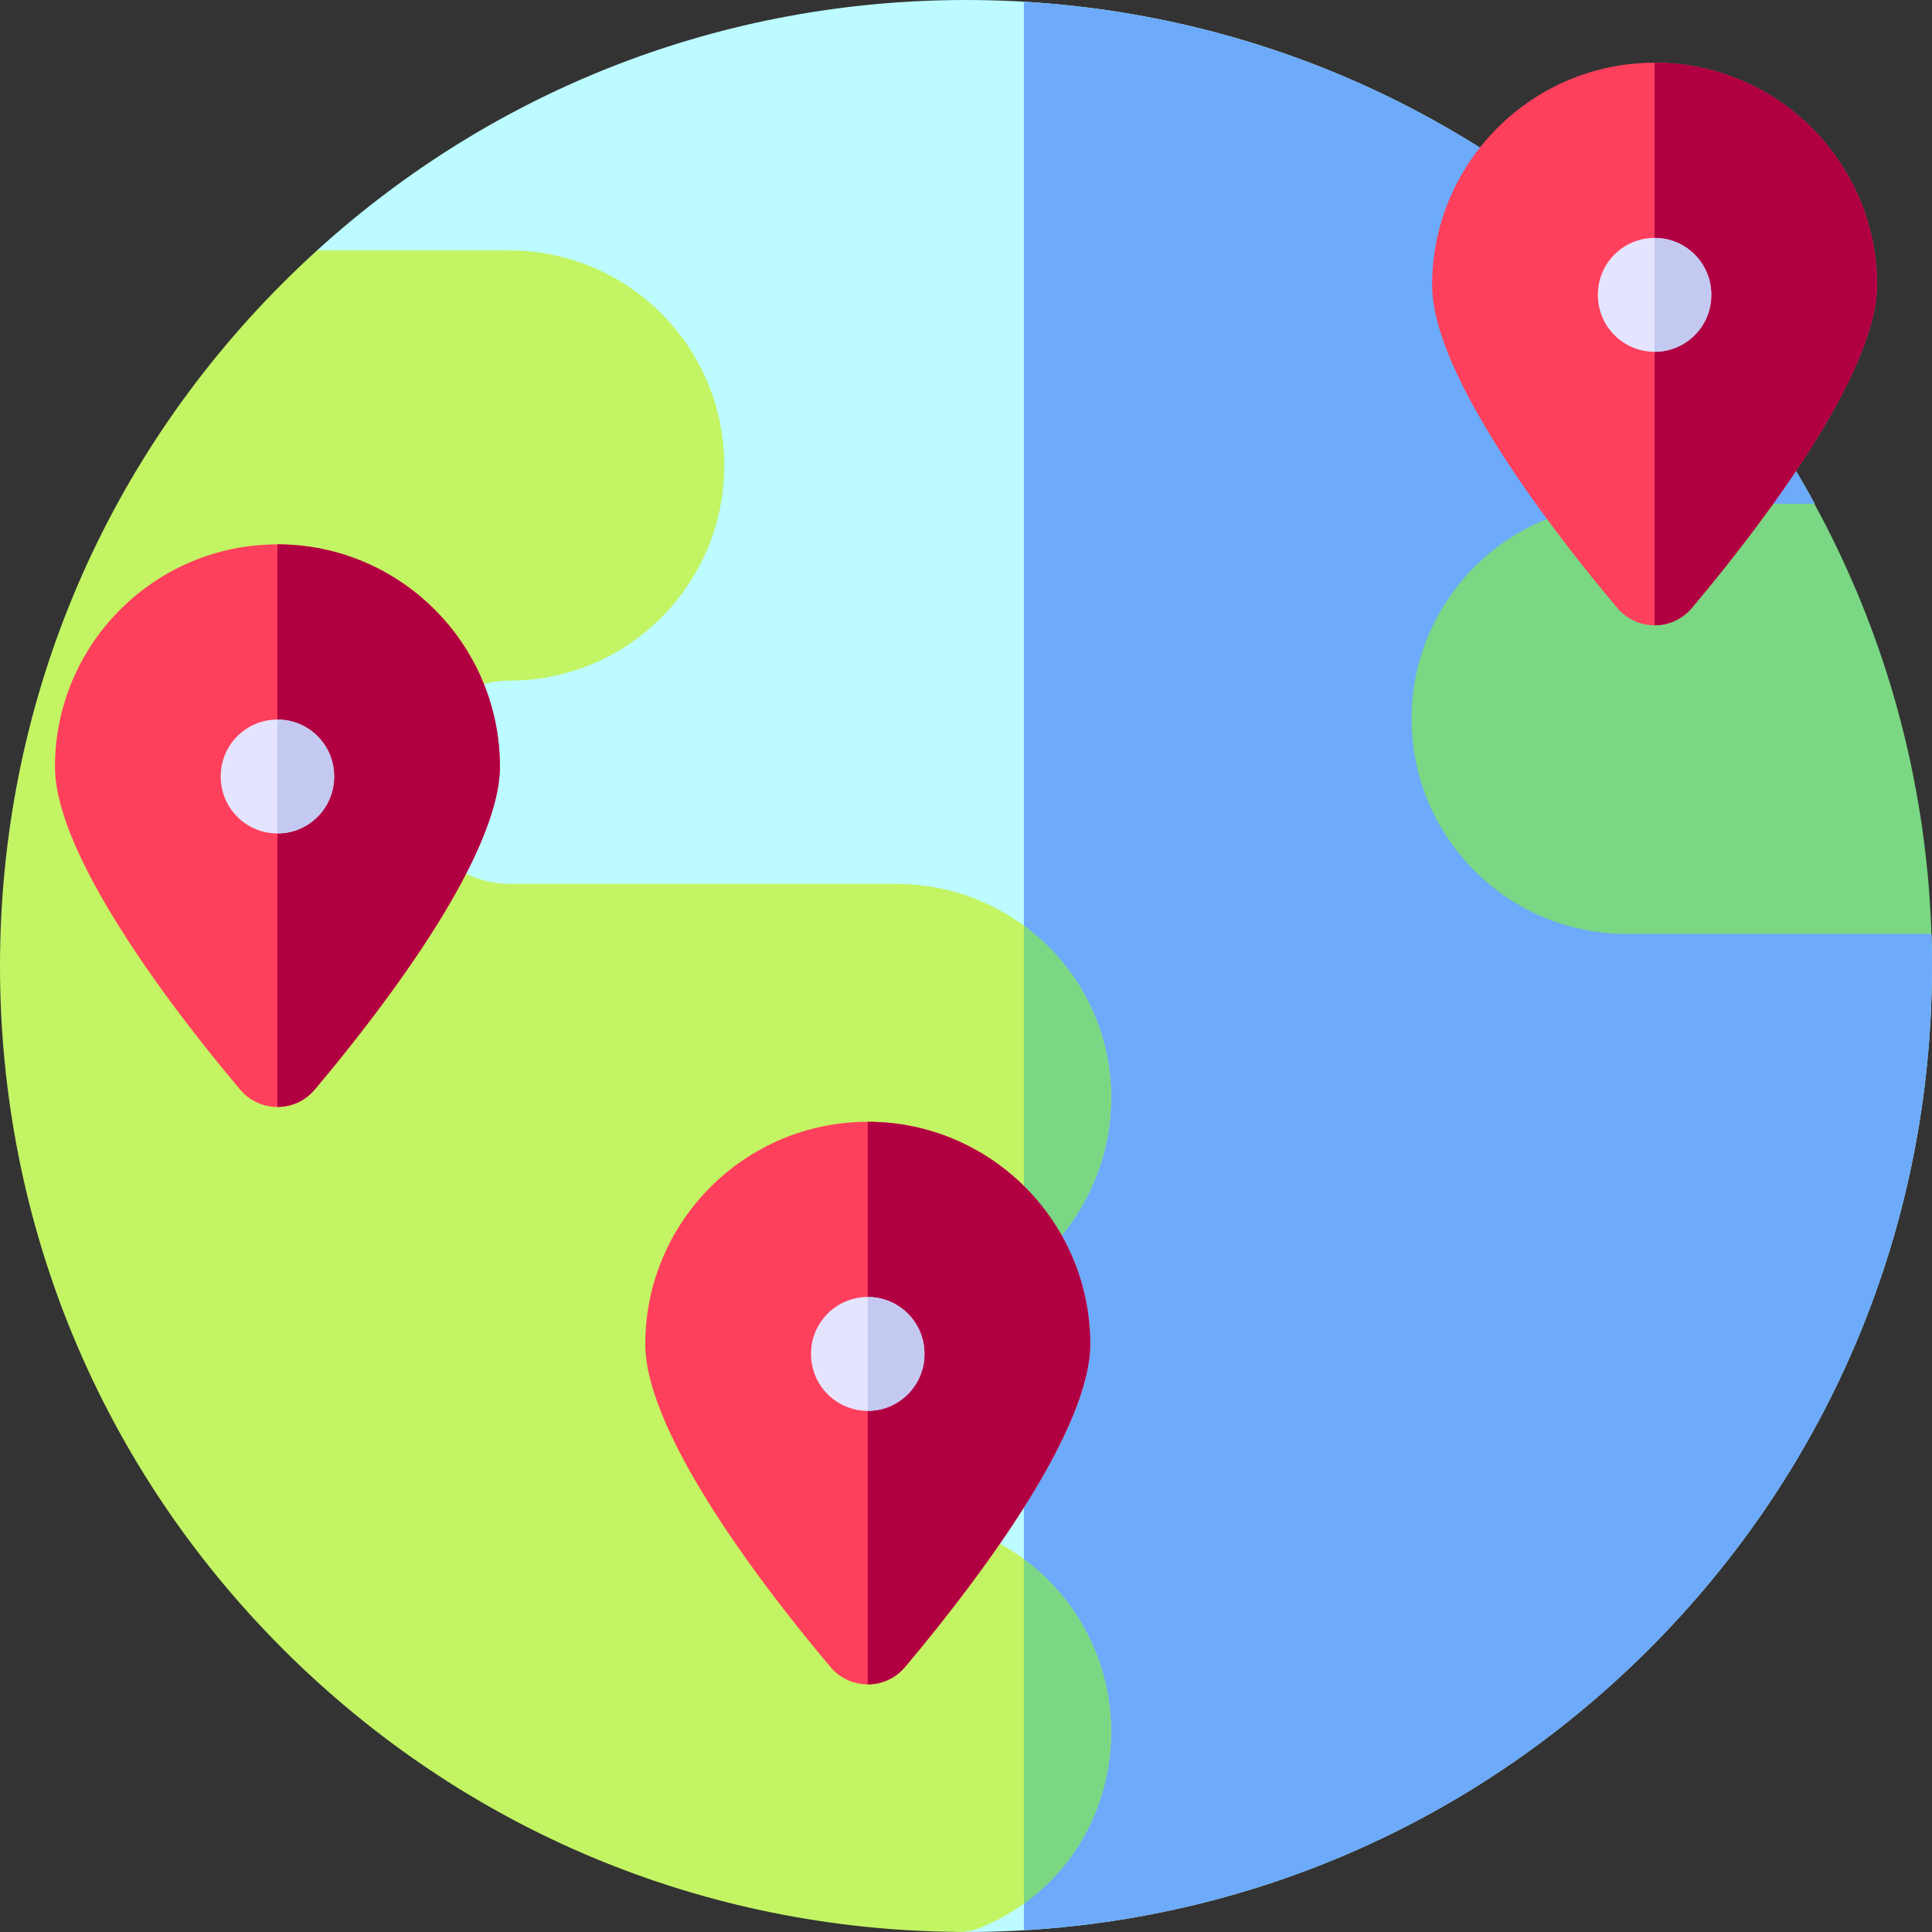 <svg id="Capa_1" enable-background="new 0 0 511.074 511.074" height="512" viewBox="0 0 511.074 511.074" width="512" xmlns="http://www.w3.org/2000/svg"><rect x="0" y="0" width="511.074" height="511.074" fill="#333333" stroke="none"/><g><g><g><path d="m255.537 511.074c-68.256 0-224.901-222.421-224.901-222.421s50.16-219.618 53.221-222.401c47.101-42.817 107.59-66.252 171.68-66.252 68.256 0 132.427 26.581 180.691 74.845 17.544 17.544 32.222 37.189 43.801 58.368l-10.227 53.964 41.133 59.859c.092 2.826.138 5.659.138 8.5 0 68.256-26.58 132.428-74.845 180.692-48.264 48.265-112.435 74.846-180.691 74.846z" fill="#bcfbff"/><path d="m510.936 247.037-41.133-59.859 10.227-53.964c-11.578-21.179-26.257-40.825-43.801-58.368-44.636-44.637-102.88-70.708-165.374-74.379v510.139c62.494-3.671 120.738-29.742 165.374-74.378 48.265-48.264 74.845-112.436 74.845-180.692-.001-2.84-.047-5.674-.138-8.499z" fill="#6daaf9"/></g><g><path d="m509.889 230.759c-.008-.057-.025-.113-.03-.17-3.319-34.236-13.394-67.049-29.906-97.334h-49.728c-31.33 0-56.818 25.521-56.818 56.891s25.488 56.891 56.818 56.891h80.695c-.179-5.457-.516-10.886-1.031-16.278z" fill="#7ad783"/><g><path d="m237.093 347.523c31.33 0 56.818-25.689 56.818-57.264 0-31.122-25.488-56.441-56.818-56.441h-102.09c-14.788 0-26.818-12.064-26.818-26.891 0-14.828 12.031-26.891 26.818-26.891.081 0 .161 0 .242-.002 31.114-.253 56.349-25.676 56.349-56.889 0-31.37-25.488-56.891-56.818-56.891h-50.917c-3.061 2.783-6.068 5.645-9.014 8.59-48.264 48.265-74.845 112.436-74.845 180.693 0 68.256 26.58 132.427 74.845 180.692 47.816 47.816 111.247 74.333 178.793 74.822h.06.038c1.987 0 3.956-.395 5.789-1.162 12.39-5.184 22.463-14.512 28.364-26.265 3.939-7.844 6.021-16.637 6.021-25.429 0-31.37-25.488-56.891-56.818-56.891-14.788 0-26.818-12.063-26.818-26.891s12.031-26.89 26.819-26.89z" fill="#c3f463"/><g fill="#7ad783"><path d="m270.855 336.283c13.977-10.442 23.056-27.183 23.056-46.024 0-18.57-9.079-35.071-23.056-45.363z"/><path d="m270.855 412.471v91.063c7.19-5.19 13.061-11.997 17.034-19.91 3.939-7.844 6.021-16.637 6.021-25.429 0-18.718-9.078-35.35-23.055-45.724z"/></g></g></g></g><g><g><g><path d="m83.256 288.228c-5.158 6.127-14.579 6.127-19.737 0-5.414-6.431-12.453-15.124-19.556-24.834-13.424-18.351-29.425-43.749-29.425-60.54 0-32.45 26.4-58.851 58.851-58.851s58.851 26.4 58.851 58.851c0 9.268-5.105 27.294-29.425 60.539-7.106 9.711-14.145 18.404-19.559 24.835z" fill="#ff405c"/><path d="m73.387 144.003v148.82c3.645 0 7.29-1.531 9.868-4.595 5.414-6.431 12.453-15.124 19.557-24.835 24.32-33.246 29.425-51.271 29.425-60.539.001-32.45-26.399-58.851-58.85-58.851z" fill="#b10042"/></g><g><path d="m73.387 220.469c-8.284 0-15-6.716-15-15v-.122c0-8.284 6.716-15 15-15s15 6.716 15 15v.122c0 8.284-6.715 15-15 15z" fill="#e4e4ff"/><path d="m73.387 190.347v30.122c8.284 0 15-6.716 15-15v-.122c0-8.284-6.715-15-15-15z" fill="#c4c9f1"/></g></g><g><g><path d="m447.555 160.817c-5.158 6.127-14.579 6.127-19.737 0-5.414-6.431-12.453-15.124-19.556-24.834-13.424-18.351-29.425-43.749-29.425-60.54 0-32.45 26.4-58.851 58.851-58.851s58.851 26.4 58.851 58.851c0 9.268-5.105 27.294-29.425 60.539-7.106 9.71-14.145 18.404-19.559 24.835z" fill="#ff405c"/><path d="m437.686 16.592v148.82c3.645 0 7.289-1.531 9.868-4.595 5.414-6.431 12.453-15.124 19.557-24.835 24.32-33.246 29.425-51.271 29.425-60.539.001-32.451-26.4-58.851-58.85-58.851z" fill="#b10042"/></g><g><path d="m437.686 93.057c-8.284 0-15-6.716-15-15v-.122c0-8.284 6.716-15 15-15s15 6.716 15 15v.122c0 8.284-6.716 15-15 15z" fill="#e4e4ff"/><path d="m437.686 62.935v30.122c8.284 0 15-6.716 15-15v-.122c0-8.284-6.716-15-15-15z" fill="#c4c9f1"/></g></g><g><g><path d="m239.412 440.974c-5.158 6.127-14.579 6.127-19.737 0-5.414-6.431-12.453-15.124-19.557-24.834-13.424-18.35-29.425-43.749-29.425-60.539 0-32.45 26.4-58.851 58.85-58.851s58.851 26.4 58.851 58.851c0 9.268-5.105 27.293-29.425 60.539-7.103 9.709-14.143 18.403-19.557 24.834z" fill="#ff405c"/><path d="m229.544 296.749v148.82c3.645 0 7.29-1.531 9.868-4.595 5.414-6.431 12.453-15.125 19.557-24.835 24.32-33.246 29.425-51.272 29.425-60.539 0-32.45-26.4-58.851-58.85-58.851z" fill="#b10042"/></g><g><path d="m229.544 373.215c-8.284 0-15-6.716-15-15v-.122c0-8.284 6.716-15 15-15s15 6.716 15 15v.122c0 8.284-6.716 15-15 15z" fill="#e4e4ff"/><path d="m229.544 343.093v30.122c8.284 0 15-6.716 15-15v-.122c0-8.285-6.716-15-15-15z" fill="#c4c9f1"/></g></g></g></g></svg>